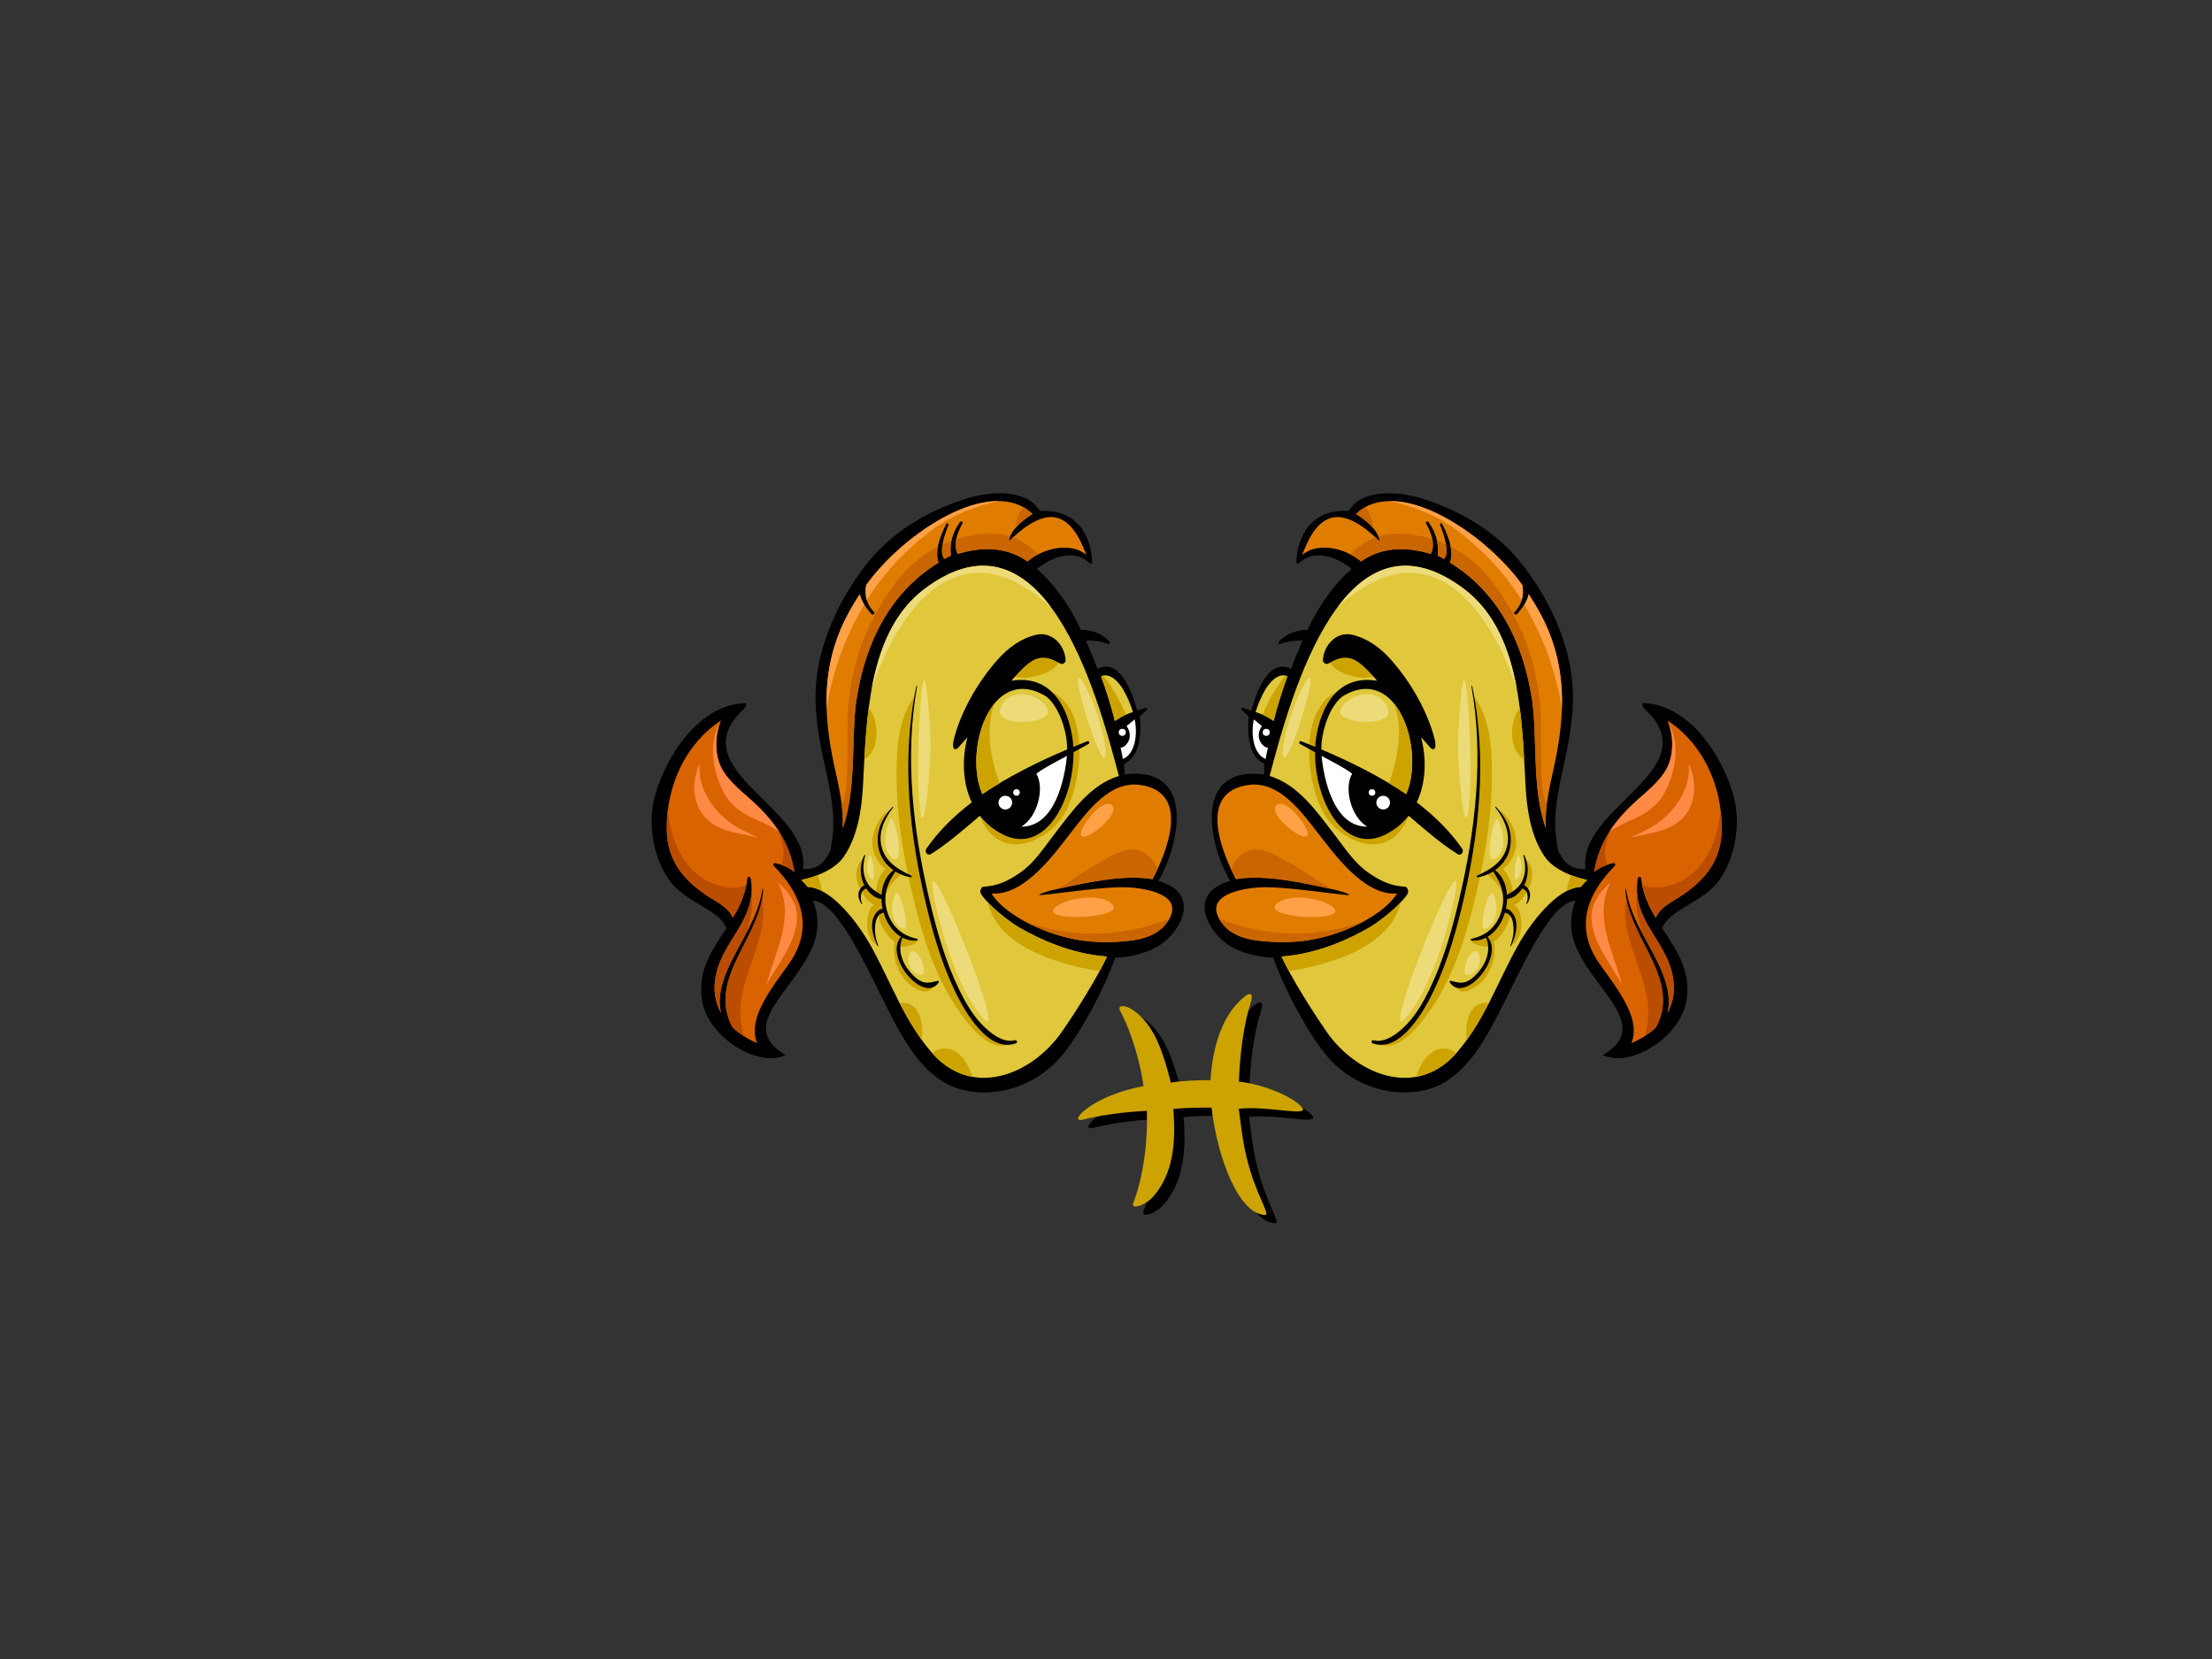 <?xml version="1.0" encoding="utf-8"?>
<!-- Generator: Adobe Illustrator 17.0.0, SVG Export Plug-In . SVG Version: 6.00 Build 0)  -->
<!DOCTYPE svg PUBLIC "-//W3C//DTD SVG 1.1//EN" "http://www.w3.org/Graphics/SVG/1.1/DTD/svg11.dtd">
<svg version="1.1" id="Layer_1" xmlns="http://www.w3.org/2000/svg" xmlns:xlink="http://www.w3.org/1999/xlink" x="0px" y="0px"
	 width="800px" height="600px" viewBox="0 0 800 600" enable-background="new 0 0 800 600" xml:space="preserve">
<rect x="0" y="0" width="800" height="600" fill="#333333" stroke="none"/>
<g>
	<path d="M626.85,287.395c-3.966-13.856-15.687-32.428-32.262-33.094c-1.18-0.048-0.497,1.433,0.42,2.293
		c23.126,21.735-24.77,35.541-21.549,57.659c-5.875,0.549-8.333-3.279-9.976-6.694c-1.982-10.435-0.867-17.317,1.578-28.493
		c1.834-8.364,3.534-16.472,3.815-25.048c0.584-17.676-7.23-35.277-17.708-49.079c-9.073-11.948-21.791-19.686-35.858-24.322
		c-8.31-2.737-22.256-4.443-27.559,4.189c-17.852-1.008-18.945,16.208-18.877,18.427c0.016,0.576,0.418,0.897,0.792,0.538
		c5.686-5.493,13.738-2.343,19.186,1.947c-6.091,5.313-11.034,12.417-14.332,18.764c-0.561,1.079-1.109,2.221-1.658,3.37
		c-1.358-0.152-2.93,0.198-4.21,0.534c-2.342,0.609-4.528,1.907-6.12,3.698c-0.343,0.385,0.077,1.043,0.569,0.848
		c2.569-1.016,5.277-1.388,7.989-1.197c-1.478,3.353-2.891,6.809-4.194,10.118c-7.381-3.472-11.747,5.875-14.378,15.165
		c-0.968-0.302-1.93-0.61-2.871-1.011c-0.473-0.203-0.998,0.456-0.536,0.791c1.067,0.778,1.441,1.438,2.484,2.27
		c-0.603,7.035,0.135,14.618,5.601,17.076c0.07,0.032,0.055,2.677-0.068,3.947c-25.616-3.269-20.237,24.86-12.229,38.535
		c-15.164,4.237-8.724,17.323-1.211,22.728c4.625,3.328,11.391,4.815,16.784,5.001c4.92,13.528,13.901,29.544,20.489,36.749
		c8.815,9.648,22.715,14.213,35.108,10.978c12.714-3.32,20.062-16.26,25.644-27.009c7.882-15.168,18.629-40.8,28.057-41.346
		c-1.78,4.931-2.165,9.732-0.537,14.683c5.588,17.009,29.224,30.261,10.462,41.166c9.88,4.806,28.093-6.354,30.248-19.803
		c1.722-10.745-3.694-18.221-8.784-26.062c2.216-6.569,14.922-9.436,20.521-17.224C627.85,309.911,629.683,297.291,626.85,287.395z"
		/>
	<path fill="#E07D00" d="M470.881,200.767c1.272-2.7,4.072-11.914,10.902-13.553c6.833-1.64,14.784,6.28,16.969,8.382
		c0.472,0.454,0.248-4.422-8.342-9.705c14.463-13.978,45.92,5.975,60.181,25.699c0.733,4.038-0.497,7.454-2.919,9.828
		c-0.514,0.502,0.621,1.165,1.051,0.632c1.696-2.091,3.697-4.509,4.144-7.155c2.955,4.459,5.361,8.882,7.041,12.916
		c6.955,16.684,5.769,33.232,1.924,50.416c-1.439,6.421-3.198,14.14-2.758,21.287c-5.146-13.89-3.017-33.551-5.001-46.516
		c-3.205-20.942-12.345-38.818-29.664-49.526c1.59-4.482-0.955-10.387-2.869-14.032c-0.213-0.41-0.906-0.105-0.739,0.321
		c2.515,6.334,3.061,10.569,1.462,12.399c-0.768-0.418-1.522-0.847-2.322-1.241c0.549-4.305-0.674-8.468-3.289-12.103
		c-0.327-0.452-1.212-0.081-0.916,0.447c2.525,4.511,3.208,8.198,1.706,11.068c-9.238-2.829-18.003-2.38-25.223,2.736
		C486.737,198.256,476.443,195.841,470.881,200.767z"/>
	<path fill="#FFA147" d="M525.99,191.13c9.604,6.97,18.08,15.817,24.345,25.918c0.498-1.636,0.616-3.47,0.256-5.458
		c-10.973-15.177-32.121-30.471-47.881-30.357C511.024,183.044,518.948,186.019,525.99,191.13z"/>
	<path fill="#FFA147" d="M564.883,256.228c0.295-9.523-1.025-18.948-4.973-28.417c-1.68-4.034-4.086-8.457-7.041-12.916
		c-0.221,1.308-0.823,2.56-1.58,3.745C558.116,230.134,562.761,242.985,564.883,256.228z"/>
	<path fill="#E0C73B" d="M457.54,249.521c1.413-2.471,4.602-6.306,7.87-5.017c0.074,0.026,0.147,0.052,0.219,0.078
		c-1.954,5.284-3.623,10.699-4.994,16.151c-1.282-0.854-2.614-1.628-4.024-2.27c-0.818-0.372-1.661-0.662-2.506-0.937
		C454.976,254.589,456.24,251.799,457.54,249.521z"/>
	<path fill="#CCA300" d="M464.767,244.33c-3.269,4.417-6.115,9.112-8.107,14.161c1.391,0.636,2.708,1.4,3.976,2.243
		c1.371-5.453,3.039-10.867,4.994-16.151c-0.073-0.026-0.145-0.052-0.219-0.078C465.195,244.42,464.98,244.37,464.767,244.33z"/>
	<path fill="#FFFFFF" d="M453.454,260.184c0.982,0.799,1.965,1.591,2.946,2.394c-1.616,2.238-1.715,5.168,0.682,7.223
		c0.467,0.402,0.977,0.568,1.475,0.576c-0.298,1.583-0.591,2.551-0.813,4.13C453.372,272.729,452.317,265.825,453.454,260.184z"/>
	<path fill="#E07D00" d="M456.353,340.352c-5.991-0.607-11.933-2.213-15.255-7.763c-5.871-9.799,10.671-11.625,15.862-11.71
		c8.222-0.134,21.861,2.018,30.019,2.797c2.869,0.276-1.092-1.228-5.387-2.143c-9.799-2.088-23.789-5.41-34.577-3.581
		c-4.711-8.89-14.487-31.652,4.712-34.099c10.815-1.378,18.769,9.533,24.579,16.976c6.301,8.077,17.068,23.274,28.978,22.301
		c-3.996,6.279-12.873,10.983-19.536,13.525C475.967,340.384,466.737,341.398,456.353,340.352z"/>
	<path fill="#C96600" d="M496.48,190.85c-0.084-2.709-1.021-5.321-2.713-7.43c-1.195,0.665-2.323,1.472-3.357,2.471
		C493.274,187.652,495.192,189.362,496.48,190.85z"/>
	<path fill="#C96600" d="M519.7,195.572c0.372,1.738,0.475,3.528,0.242,5.347c0.8,0.394,1.554,0.823,2.322,1.241
		c0.889-1.018,1.092-2.805,0.684-5.259C521.887,196.414,520.805,195.969,519.7,195.572z"/>
	<path fill="#C96600" d="M559.375,291.336c-1.436-3.897-1.83-8.14-1.955-12.34c-0.184-6.247,0.11-12.833-0.219-21.07
		c-0.33-8.239-2.547-19.996-6.646-29.028c-3.813-8.4-8.627-16.924-15.254-23.447c-3.218-3.168-6.784-5.767-10.66-7.761
		c0.373,1.998,0.401,4.002-0.231,5.781c17.319,10.708,26.46,28.584,29.664,49.526c1.984,12.964-0.145,32.625,5.001,46.516
		C558.91,296.837,559.055,294.078,559.375,291.336z"/>
	<path fill="#C96600" d="M512,193.552c-4.406-0.717-9.164-0.904-13.491,0.402c0.497,1.17,0.43,1.821,0.244,1.642
		c-0.318-0.306-0.783-0.754-1.327-1.262c-0.945,0.349-1.873,0.746-2.759,1.263c-2.177,1.27-4.464,2.911-6.347,4.864
		c1.446,0.742,2.778,1.619,3.902,2.604c7.22-5.116,15.984-5.565,25.223-2.736c0.807-1.542,0.963-3.328,0.562-5.344
		C516.063,194.378,514.065,193.887,512,193.552z"/>
	<path fill="#C96600" d="M493.574,332.987c-6.026,2.416-12.881,3.79-19.331,4.437c-6.968,0.7-13.976-0.046-20.836-1.385
		c-4.291-0.836-8.374-2.312-12.476-3.755c0.058,0.102,0.105,0.2,0.167,0.305c3.322,5.55,9.264,7.156,15.255,7.763
		c10.384,1.045,19.613,0.032,29.394-3.697c2.569-0.979,5.464-2.283,8.284-3.871C493.878,332.848,493.73,332.927,493.574,332.987z"/>
	<path fill="#C96600" d="M481.592,321.533c0.158,0.032,0.315,0.07,0.472,0.105c-1.613-0.767-3.184-1.603-4.649-2.602
		c-3.953-2.695-7.933-5.32-12.135-7.609c-3.773-2.053-9.299-5.483-13.766-3.772c-3.132,1.202-5.088,3.746-6.295,6.682
		c0.632,1.353,1.249,2.582,1.796,3.616C457.803,316.123,471.793,319.445,481.592,321.533z"/>
	<path fill="#E0C73B" d="M548.994,341.909c-7.231,12.918-12.148,27.313-22.182,38.834c-14.556,16.713-36.107,8.027-46.938-7.475
		c-5.505-7.876-12.845-19.676-16.394-27.319c13.525-0.958,25.172-6.741,31.558-10.385c3.723-2.123,11.241-8.01,13.968-12.18
		c0.787-1.205-0.251-2.64-0.693-2.666c-5.622-0.319-9.258-2.242-13.41-5.1c-5.153-3.54-8.64-9.064-12.412-13.953
		c-6.367-8.251-12.926-17.824-23.309-21.03c8.068-30.708,27.302-99.968,70.312-67.626c20.844,15.674,20.935,48.104,22.266,71.558
		c0.485,8.506,1.944,18.087,6.942,25.313c4.381,6.337,15.157,8.346,15.301,8.338c-0.428,0.569-1.898,1.922-2.271,2.541
		C562.94,321.086,553.231,334.338,548.994,341.909z"/>
	<path fill="#ECDB78" d="M498.587,209.633c10.4-4.704,21.08-2.456,29.542,5.085c9.136,8.143,14.951,19.584,19.224,30.878
		c0.407,1.075,0.796,2.155,1.181,3.24c-2.627-14.118-7.83-27.397-19.04-35.827c-19.925-14.984-34.745-8.154-45.72,6.539
		C488.375,215.33,493.635,211.873,498.587,209.633z"/>
	<path fill="#CCA300" d="M550.169,335.56c0.229-2.361-0.118-7.109-2.535-8.265c2.569-1.019,4.544-4.411,5.559-6.967
		c-0.003-0.067-0.015-0.134-0.003-0.2c0.594-3.508,0.049-6.633-1.965-9.273c0.838,3.732,0.475,6.993-2.172,10.301
		c-1.313,1.638-2.971,2.951-4.735,3.18c0.125,1.789-0.137,3.639-0.842,5.283c2.554-0.473,4.117,3.174,4.246,5.689
		c0.105,2.039-0.438,4.229-1.108,6.244C548.029,341.584,549.851,338.831,550.169,335.56z"/>
	<path fill="#CCA300" d="M533.103,251.971c0.048,0.582,0.058,1.165,0.052,1.748c1.586,10.382,1.933,21.286,1.407,31.905
		c-0.491,9.938-2.143,18.932-3.764,28.542c-0.96,5.085-2.065,10.132-3.453,15.113c-1.213,7.408-3.107,14.715-5.804,21.595
		c-2.238,5.712-5.071,11.468-8.9,16.292c-2.673,4.644-7.133,8.37-12.264,9.65c-0.338,0.145-0.665,0.302-1.012,0.433
		c-0.145,0.081-0.283,0.171-0.43,0.25c7.41,3.767,16.214-8.802,19.793-14.393c6.682-10.437,10.702-22.237,13.755-34.205
		c3.711-14.55,6.63-29.751,7.011-44.807C539.753,273.882,539.678,260.606,533.103,251.971z"/>
	<path fill="#CCA300" d="M541.889,292.903c2.322,1.921,3.759,6.955,3.826,9.023c0.164,5.14-2.444,10.079-5.611,12.144
		c-0.231,0.2-2.2,1.734-2.265,2.059c4.671,3.892,7.818,8.387,5.14,14.831c-2.021,4.864-5.606,8.805-11.095,9.136
		c1.031,1.832,4.805,2.413,6.982,2.335c0,4.957-1.927,9.087-7.433,13.368c-1.398,1.086-4.022,1.031-5.419,0.052
		c1.352,4.371,5.317,2.927,9.016-0.014c3.698-2.942,6.315-9.549,5.252-15.287c6.982-4.327,9.573-20.535,3.266-26.204
		c3.279-2.454,5.226-6.967,4.735-10.85C547.785,299.564,545.63,294.781,541.889,292.903z"/>
	<path fill="#CCA300" d="M551.288,310.498c0.729,3.302,0.774,6.897-1.141,9.604c1.188,0.09,1.898,0.682,2.274,1.539
		C554.823,318.621,554.965,312.757,551.288,310.498z"/>
	<path fill="#CCA300" d="M568.13,316.498c-0.723,1.867-1.26,3.816-1.581,5.791c1.731-0.906,3.475-1.467,5.184-1.53
		c0.373-0.619,1.843-1.972,2.271-2.541C573.932,318.22,571.304,317.735,568.13,316.498z"/>
	<path fill="#CCA300" d="M530.57,369.876c-0.327,2.007-0.356,4.115-0.032,6.151c3.017-4.179,5.55-8.628,7.895-13.173
		C534.366,362.026,531.35,365.087,530.57,369.876z"/>
	<path fill="#CCA300" d="M514.802,383.772c-1.182,1.766-2.053,3.68-2.589,5.66c5.134-0.921,10.121-3.607,14.484-8.564
		C522.868,377.912,518.001,378.992,514.802,383.772z"/>
	<path fill="#CCA300" d="M497.846,240.55c-3.228-4.195-13.317-9.346-17.208-4.3c-1.385,5.863,7.294,8.479,11.956,8.849
		C495.6,245.341,500.839,244.436,497.846,240.55z"/>
	<path fill="#CCA300" d="M492.349,247.824c0.047,0.402-0.18,0.836-0.703,0.823c-0.534-0.013-1.072-0.016-1.608,0.001
		c-0.598,0.328-1.21,0.743-1.832,1.268c-0.694,0.582-1.665-0.332-1.127-0.954c-0.608,0.116-1.21,0.258-1.798,0.462
		c-12.672,4.371-12.977,21.799-10.728,32.675c1.241,6.006,3.303,12.139,7.718,16.593c5.67,5.72,15.45,9.759,22.395,3.568
		c9.463-8.439,5.965-24.041,2.813-34.728C505.685,261.453,500.35,246.447,492.349,247.824z"/>
	<path fill="#CCA300" d="M551.226,274.504c-0.327-5.924-0.751-12.139-1.548-18.331C545.512,260.911,545.843,271.947,551.226,274.504
		z"/>
	<path fill="#CCA300" d="M506.55,326.375c-3.447,3.621-8.62,7.539-11.512,9.189c-6.386,3.645-18.033,9.427-31.558,10.385
		c0.74,1.594,1.654,3.377,2.673,5.262C482.966,348.51,502.892,341.894,506.55,326.375z"/>
	<path fill="#D96300" d="M605.169,325.785c-2.956,1.757-5.229,3.572-6.388,6.134c-2.561-4.301-4.69-8.869-5.243-14.268
		c-0.068-0.671-1.053-0.694-1.169-0.032c-1.093,6.253,0.379,11.21,3.449,16.69c3.526,6.288,7.546,11.068,9.107,18.421
		c1.121,5.277,0.254,9.842-1.891,13.658c1.562-5.707-0.658-12.424-3.238-17.797c-4.224-8.8-10.247-17.117-11.704-26.974
		c-0.023-0.163-0.269-0.165-0.261,0.006c0.651,17.355,20.628,32.393,11.03,49.983c-2.516,2.352-5.567,4.26-8.853,5.683
		c1.232-2.878,1.12-6.621-0.234-10.33c-2.46-6.749-7.329-12.709-11.384-18.543c-8.907-12.807-4.686-24.827,5.634-35.3
		c0.349-0.354-0.019-1.06-0.515-0.961c-2.662,0.537-4.982,1.67-6.97,3.2c1.771-10.861,7.311-18.565,15.678-26.065
		c4.259-3.816,9.693-8.04,11.599-13.699c1.427-4.237,1.391-10.445-0.761-15.007c12.69,8.235,19.606,23.205,19.651,38.769
		C622.745,312.359,615.376,319.713,605.169,325.785z"/>
	<path fill="#FF8A45" d="M590.423,296.401c5.026-2.217,9.019-4.885,11.686-9.841c3.969-7.372,5.731-18.126,1.141-25.484
		c1.937,4.511,1.943,10.424,0.565,14.516c-1.907,5.659-7.34,9.883-11.599,13.699c-4.144,3.714-7.591,7.481-10.234,11.654
		C584.483,299.054,587.406,297.733,590.423,296.401z"/>
	<path fill="#FF8A45" d="M582.504,319.097c-3.818,3.334-7.051,7.597-6.922,12.88c0.113,4.647,2.017,8.933,4.281,12.918
		c2.13,3.752,4.645,7.42,6.826,11.239C583.122,343.486,576.254,331.228,582.504,319.097z"/>
	<path fill="#FF8A45" d="M596.526,299.591c-2.416,1.32-4.891,2.283-7.195,3.521c3.992-1.22,8.332-1.632,12.325-2.997
		c4.618-1.58,8.365-4.586,10.053-9.306c1.872-5.238,1.005-10.102-0.95-14.778c0.569,5.439-1.281,10.824-4.93,15.591
		C603.383,294.821,600.066,297.659,596.526,299.591z"/>
	<path fill="#BA4D00" d="M596.033,367.788c-0.147,2.262-0.504,4.603-1.096,6.859c1.406-0.912,2.729-1.922,3.925-3.041
		c8.935-16.376-7.753-30.54-10.626-46.42C585.373,339.525,596.979,353.165,596.033,367.788z"/>
	<path fill="#BA4D00" d="M595.818,334.309c-2.182-3.897-3.53-7.545-3.741-11.573c-0.893,5.222,0.369,10.397,2.245,15.468
		c1.844,3.47,3.797,6.891,5.474,10.388c2.58,5.373,4.8,12.09,3.238,17.797c2.145-3.816,3.012-8.382,1.891-13.658
		C603.364,345.377,599.343,340.596,595.818,334.309z"/>
	<path fill="#BA4D00" d="M582.945,299.49c-3.218,4.639-5.409,9.754-6.406,15.867c1.41-1.086,2.997-1.96,4.747-2.573
		C579.53,308.619,580.825,303.795,582.945,299.49z"/>
	<path fill="#BA4D00" d="M622.283,292.957c-0.25,2.832-0.723,5.622-1.493,8.341c-1.952,6.883-6.12,14.082-12.806,17.335
		c-4.162,2.024-9.844,3.407-14.074,1.44c0.855,4.365,2.702,8.204,4.87,11.846c1.159-2.561,3.431-4.376,6.388-6.134
		c10.207-6.073,17.576-13.426,17.537-26.431C622.7,297.206,622.549,295.068,622.283,292.957z"/>
	<path d="M528.787,306.911c-4.374-6.328-10.038-11.852-16.4-16.724c3.333-7.076,3.62-15.669,1.561-23.545
		c0.424,0.476,2.923,3.306,3.36,3.764c1.157,1.208,2.596,0.683,1.392-3.72c-2.784-10.202-8.827-20.439-15.775-28.233
		c-3.736-4.192-8.36-7.61-13.879-8.877c-5.781-1.329-10.346,3.894-10.596,9.152c-0.048,0.966,1.085,1.758,1.96,1.242
		c5.027-2.975,8.281-2.922,12.523,0.845c1.838,1.634,3.511,3.472,5.094,5.378c-18.292-2.972-22.04,17.203-22.376,23.923
		c-1.718-0.707-3.428-1.4-5.108-2.056c-0.576-0.227-0.926,0.713-0.396,0.996c1.838,0.982,3.64,1.995,5.451,3
		c-0.087,17.75,10.545,37.417,25.69,29.66c3.367-1.722,6.055-4.019,8.152-6.697c5.718,4.844,11.317,9.825,17.669,13.844
		C528.43,309.699,529.584,308.061,528.787,306.911z"/>
	<path fill="#FFFFFF" d="M477.968,273.36c3.425,1.94,8.327,4.288,11.06,6.473c-3.141,5.329-0.308,15.813,5.463,19.127
		C482.196,299.096,478.707,281.314,477.968,273.36z"/>
	<path fill="#E0C73B" d="M508.566,287.211c-9.309-6.35-20.664-11.945-30.682-16.169c-0.044-7.806,3.874-17.102,8.318-19.6
		C505.696,240.486,515.409,271.565,508.566,287.211z"/>
	<path fill="#CCA300" d="M504.051,254.308c3.457,8.32,1.844,19.356-1.719,28.946c2.145,1.284,4.243,2.599,6.234,3.957
		C512.758,277.626,510.728,262.264,504.051,254.308z"/>
	<path d="M474.445,403.265c-3.434-3.729-13.455-8.082-22.668-9.119c0.395-9.871,1.655-20.222,4.154-28.138
		c1.941-6.154-2.098-3.18-5.467,0.703c-5.591,6.444-8.39,16.829-8.943,26.904c-3.179-0.064-12.293,0.317-14.332,0.924
		c-3.032-12.023-6-19.234-11.078-24.136c-4.589-4.432-8.608-4.33-7.278-1.841c4.639,8.663,7.668,20.683,8.424,27.247
		c-18.743,3.351-27.711,13.6-21.877,12.096c5.739-1.481,14.644-2.814,23.12-3.168c0.382,10.138-1.073,23.294-4.952,33.43
		c-0.941,2.457,4.559,0.752,7.443-2.628c6.918-8.117,8.105-19.013,7.056-31.475c3.462-0.447,10.115-0.563,13.834-0.485
		c2.188,18.427,9.841,38.338,19.27,38.823c2.049,0.11-2.005-5.483-5.191-15.816c-2.498-8.108-3.084-13.867-4.212-22.615
		C462.523,402.762,478.105,407.238,474.445,403.265z"/>
	<path fill="#CCA300" d="M470.728,400.291c-3.434-3.729-13.455-8.082-22.668-9.119c0.395-9.871,1.655-20.221,4.154-28.138
		c1.941-6.154-2.098-3.18-5.467,0.703c-5.591,6.444-8.39,16.829-8.943,26.904c-3.179-0.064-12.293,0.317-14.332,0.924
		c-3.032-12.023-6-19.234-11.078-24.136c-4.589-4.432-8.608-4.33-7.278-1.841c4.639,8.663,7.668,20.683,8.424,27.247
		c-18.743,3.351-27.711,13.6-21.877,12.096c5.739-1.481,14.644-2.814,23.12-3.168c0.382,10.138-1.073,23.294-4.952,33.43
		c-0.941,2.457,4.56,0.752,7.443-2.628c6.918-8.117,8.105-19.013,7.056-31.475c3.462-0.447,10.115-0.563,13.834-0.485
		c2.188,18.427,9.841,38.338,19.27,38.823c2.049,0.11-2.005-5.483-5.191-15.816c-2.498-8.108-3.084-13.867-4.212-22.615
		C458.806,399.788,474.388,404.264,470.728,400.291z"/>
	<circle fill="#FFFFFF" cx="457.952" cy="264.865" r="1.284"/>
	<circle fill="#FFFFFF" cx="500.248" cy="290.281" r="2.477"/>
	<circle fill="#FFFFFF" cx="496.212" cy="286.611" r="1.193"/>
	<path d="M496.801,376.216c4.382,1.231,9.363-2.974,12.158-5.953c3.431-3.662,5.961-8.152,8.13-12.639
		c4.908-10.144,8.002-21.18,10.586-32.111c5.949-25.185,9.042-51.659,4.488-77.331c-0.031-0.171,0.228-0.232,0.264-0.061
		c5.594,26.657,2.487,54.229-3.87,80.442c-2.773,11.437-6.282,22.899-11.836,33.319c-3.486,6.54-11.345,18.746-20.304,15.441
		C495.706,377.061,496.076,376.012,496.801,376.216z"/>
	<path d="M524.719,354.745c1.591,0.351,2.987,0.871,4.648,0.569c2.059-0.375,3.8-2.039,5.139-3.534
		c3.022-3.377,4.869-8.387,2.943-12.662c-1.554,0.793-3.302,1.197-5.219,1.048c-0.348-0.026-0.456-0.558-0.078-0.636
		c5.81-1.194,9.607-4.925,11.037-10.655c1.295-5.187-0.293-9.552-3.186-13.681c-1.683,1.054-3.572,1.783-5.512,2.103
		c-0.33,0.052-0.591-0.421-0.243-0.587c5.335-2.521,10.115-5.483,11.02-11.805c0.651-4.546-1.632-9.412-4.452-12.843
		c-0.136-0.164,0.103-0.373,0.25-0.218c3.931,4.186,6.179,9.01,5.044,14.846c-0.646,3.327-2.692,6.109-5.378,8.017
		c2.734,2.097,4.061,5.41,4.286,8.956c2.675-1.589,4.639-2.617,5.893-5.933c0.993-2.631,0.797-5.68,0.016-8.332
		c-0.058-0.197,0.245-0.276,0.333-0.105c1.548,3.055,1.632,6.325,0.552,9.552c-0.148,0.444-0.356,0.898-0.587,1.351
		c0.858,0.229,1.52,1.225,1.866,2.021c0.69,1.583,0.054,3.279-0.772,4.65c-0.089,0.151-0.354,0.032-0.279-0.131
		c0.54-1.159,0.607-2.477,0.263-3.703c-0.285-1.019-1.029-1.266-1.713-1.757c-1.31,1.969-3.305,3.671-5.529,3.857
		c-0.028,1.202-0.161,2.413-0.424,3.601c1.8-0.052,3.193,2.46,3.572,3.964c0.768,3.049-0.415,6.662-1.696,9.404
		c-0.073,0.157-0.335,0.032-0.271-0.125c0.922-2.315,1.382-5.059,1.051-7.539c-0.164-1.226-0.409-2.312-1.165-3.322
		c-0.469-0.627-1.186-0.793-1.835-1.092c-1.093,3.697-3.276,7.019-6.299,8.797c6.353,7.327-8.423,24.494-13.69,16.429
		C524.116,354.963,524.45,354.684,524.719,354.745z"/>
	<path fill="#FFA147" d="M461.413,327.205c4.154-4.615,17.2-2.323,20.817,0.99C488.177,333.65,456.952,332.163,461.413,327.205z"/>
	<path fill="#FFA147" d="M461.908,291.024c2.871-2.01,8.863,5.165,10.408,8.426C476.777,308.866,456.952,294.493,461.908,291.024z"
		/>
	<path fill="#ECDB78" d="M484.75,256.998c1.448-5.463,14.052-9.671,17.304-0.668C504.541,263.21,483.449,261.91,484.75,256.998z"/>
	<path fill="#ECDB78" d="M463.946,272.311c-0.135-5.216,4.214-19.487,8.524-26.004C478.682,236.917,464.235,283.434,463.946,272.311
		z"/>
	<path fill="#ECDB78" d="M526.589,321.011c-1.244,9.328-8.178,36.43-18.587,47.581C499.168,378.057,528.819,304.283,526.589,321.011
		z"/>
	<path fill="#ECDB78" d="M530.678,251.869c0.861,9.691,1.859,29.738,0.372,41.262c-1.487,11.524-4.089-17.471-3.717-26.021
		C527.704,258.56,529.191,235.14,530.678,251.869z"/>
	<path fill="#ECDB78" d="M539.971,323.241c2.236,4.472,1.6,10.771-2.602,12.639C534.023,337.367,538.484,320.267,539.971,323.241z"
		/>
	<path fill="#ECDB78" d="M541.83,296.477c2.008,4.016,3.346,11.524-1.115,14.126S540.343,293.503,541.83,296.477z"/>
	<path fill="#ECDB78" d="M549.636,309.859c1.115,2.974,0.743,7.063-1.115,8.178C546.662,319.152,548.521,306.885,549.636,309.859z"
		/>
	<path fill="#ECDB78" d="M534.767,344.802c1.453,2.283,0,7.063-3.717,7.806C527.332,353.351,532.165,340.712,534.767,344.802z"/>
	<path d="M236.989,287.395c3.966-13.856,15.687-32.428,32.262-33.094c1.18-0.048,0.497,1.433-0.42,2.293
		c-23.126,21.735,24.769,35.541,21.549,57.659c5.875,0.549,8.333-3.279,9.976-6.694c1.982-10.435,0.867-17.317-1.578-28.493
		c-1.834-8.364-3.534-16.472-3.815-25.048c-0.584-17.676,7.23-35.277,17.708-49.079c9.072-11.948,21.791-19.686,35.857-24.322
		c8.31-2.737,22.256-4.443,27.559,4.189c17.852-1.008,18.945,16.208,18.877,18.427c-0.016,0.576-0.418,0.897-0.791,0.538
		c-5.686-5.493-13.738-2.343-19.186,1.947c6.091,5.313,11.034,12.417,14.332,18.764c0.561,1.079,1.109,2.221,1.658,3.37
		c1.358-0.152,2.93,0.198,4.209,0.534c2.342,0.609,4.528,1.907,6.12,3.698c0.343,0.385-0.077,1.043-0.569,0.848
		c-2.569-1.016-5.277-1.388-7.989-1.197c1.478,3.353,2.891,6.809,4.194,10.118c7.381-3.472,11.747,5.875,14.378,15.165
		c0.969-0.302,1.93-0.61,2.871-1.011c0.473-0.203,0.998,0.456,0.536,0.791c-1.067,0.778-1.44,1.438-2.484,2.27
		c0.603,7.035-0.135,14.618-5.601,17.076c-0.07,0.032-0.055,2.677,0.068,3.947c25.616-3.269,20.238,24.86,12.229,38.535
		c15.164,4.237,8.724,17.323,1.211,22.728c-4.625,3.328-11.392,4.815-16.785,5.001c-4.92,13.528-13.901,29.544-20.489,36.749
		c-8.816,9.648-22.715,14.213-35.108,10.978c-12.714-3.32-20.062-16.26-25.644-27.009c-7.882-15.168-18.629-40.8-28.057-41.346
		c1.78,4.931,2.165,9.732,0.537,14.683c-5.588,17.009-29.224,30.261-10.462,41.166c-9.88,4.806-28.093-6.354-30.248-19.803
		c-1.722-10.745,3.694-18.221,8.784-26.062c-2.216-6.569-14.922-9.436-20.521-17.224
		C235.989,309.911,234.156,297.291,236.989,287.395z"/>
	<path fill="#E07D00" d="M392.958,200.767c-1.272-2.7-4.072-11.914-10.902-13.553c-6.833-1.64-14.784,6.28-16.969,8.382
		c-0.472,0.454-0.248-4.422,8.342-9.705c-14.463-13.978-45.92,5.975-60.181,25.699c-0.733,4.038,0.496,7.454,2.919,9.828
		c0.514,0.502-0.622,1.165-1.051,0.632c-1.696-2.091-3.697-4.509-4.144-7.155c-2.955,4.459-5.361,8.882-7.041,12.916
		c-6.956,16.684-5.769,33.232-1.924,50.416c1.439,6.421,3.197,14.14,2.757,21.287c5.146-13.89,3.017-33.551,5.001-46.516
		c3.205-20.942,12.345-38.818,29.664-49.526c-1.59-4.482,0.955-10.387,2.869-14.032c0.213-0.41,0.906-0.105,0.739,0.321
		c-2.515,6.334-3.061,10.569-1.462,12.399c0.768-0.418,1.522-0.847,2.322-1.241c-0.549-4.305,0.674-8.468,3.289-12.103
		c0.327-0.452,1.212-0.081,0.916,0.447c-2.525,4.511-3.208,8.198-1.706,11.068c9.238-2.829,18.003-2.38,25.222,2.736
		C377.102,198.256,387.396,195.841,392.958,200.767z"/>
	<path fill="#FFA147" d="M337.849,191.13c-9.604,6.97-18.08,15.817-24.345,25.918c-0.498-1.636-0.616-3.47-0.255-5.458
		c10.973-15.177,32.121-30.471,47.88-30.357C352.815,183.044,344.891,186.019,337.849,191.13z"/>
	<path fill="#FFA147" d="M298.956,256.228c-0.295-9.523,1.025-18.948,4.973-28.417c1.68-4.034,4.086-8.457,7.041-12.916
		c0.221,1.308,0.823,2.56,1.58,3.745C305.723,230.134,301.078,242.985,298.956,256.228z"/>
	<path fill="#E0C73B" d="M406.299,249.521c-1.413-2.471-4.602-6.306-7.87-5.017c-0.074,0.026-0.147,0.052-0.219,0.078
		c1.955,5.284,3.623,10.699,4.994,16.151c1.282-0.854,2.614-1.628,4.024-2.27c0.818-0.372,1.661-0.662,2.506-0.937
		C408.864,254.589,407.599,251.799,406.299,249.521z"/>
	<path fill="#CCA300" d="M399.072,244.33c3.269,4.417,6.115,9.112,8.107,14.161c-1.391,0.636-2.708,1.4-3.976,2.243
		c-1.371-5.453-3.039-10.867-4.994-16.151c0.073-0.026,0.145-0.052,0.219-0.078C398.644,244.42,398.859,244.37,399.072,244.33z"/>
	<path fill="#FFFFFF" d="M410.385,260.184c-0.982,0.799-1.965,1.591-2.946,2.394c1.616,2.238,1.715,5.168-0.682,7.223
		c-0.468,0.402-0.977,0.568-1.475,0.576c0.298,1.583,0.591,2.551,0.813,4.13C410.467,272.729,411.522,265.825,410.385,260.184z"/>
	<path fill="#E07D00" d="M407.486,340.352c5.991-0.607,11.933-2.213,15.256-7.763c5.871-9.799-10.671-11.625-15.862-11.71
		c-8.222-0.134-21.861,2.018-30.019,2.797c-2.869,0.276,1.092-1.228,5.387-2.143c9.798-2.088,23.789-5.41,34.577-3.581
		c4.71-8.89,14.487-31.652-4.712-34.099c-10.815-1.378-18.769,9.533-24.579,16.976c-6.301,8.077-17.068,23.274-28.977,22.301
		c3.996,6.279,12.873,10.983,19.536,13.525C387.872,340.384,397.102,341.398,407.486,340.352z"/>
	<path fill="#C96600" d="M367.359,190.85c0.084-2.709,1.021-5.321,2.712-7.43c1.195,0.665,2.323,1.472,3.357,2.471
		C370.565,187.652,368.647,189.362,367.359,190.85z"/>
	<path fill="#C96600" d="M344.139,195.572c-0.372,1.738-0.475,3.528-0.242,5.347c-0.8,0.394-1.554,0.823-2.322,1.241
		c-0.889-1.018-1.092-2.805-0.684-5.259C341.952,196.414,343.034,195.969,344.139,195.572z"/>
	<path fill="#C96600" d="M304.464,291.336c1.436-3.897,1.83-8.14,1.955-12.34c0.184-6.247-0.11-12.833,0.219-21.07
		c0.33-8.239,2.547-19.996,6.646-29.028c3.813-8.4,8.627-16.924,15.254-23.447c3.218-3.168,6.784-5.767,10.66-7.761
		c-0.373,1.998-0.401,4.002,0.231,5.781c-17.319,10.708-26.46,28.584-29.664,49.526c-1.984,12.964,0.145,32.625-5.001,46.516
		C304.929,296.837,304.783,294.078,304.464,291.336z"/>
	<path fill="#C96600" d="M351.839,193.552c4.406-0.717,9.164-0.904,13.491,0.402c-0.497,1.17-0.43,1.821-0.244,1.642
		c0.318-0.306,0.783-0.754,1.327-1.262c0.945,0.349,1.873,0.746,2.759,1.263c2.177,1.27,4.464,2.911,6.347,4.864
		c-1.446,0.742-2.778,1.619-3.902,2.604c-7.22-5.116-15.984-5.565-25.222-2.736c-0.807-1.542-0.963-3.328-0.562-5.344
		C347.776,194.378,349.774,193.887,351.839,193.552z"/>
	<path fill="#C96600" d="M370.265,332.987c6.026,2.416,12.881,3.79,19.331,4.437c6.969,0.7,13.976-0.046,20.836-1.385
		c4.291-0.836,8.374-2.312,12.476-3.755c-0.058,0.102-0.105,0.2-0.167,0.305c-3.322,5.55-9.264,7.156-15.256,7.763
		c-10.384,1.045-19.613,0.032-29.394-3.697c-2.569-0.979-5.464-2.283-8.284-3.871C369.961,332.848,370.109,332.927,370.265,332.987z
		"/>
	<path fill="#C96600" d="M382.247,321.533c-0.158,0.032-0.315,0.07-0.472,0.105c1.613-0.767,3.184-1.603,4.649-2.602
		c3.953-2.695,7.933-5.32,12.135-7.609c3.772-2.053,9.299-5.483,13.766-3.772c3.132,1.202,5.088,3.746,6.295,6.682
		c-0.632,1.353-1.249,2.582-1.796,3.616C406.036,316.123,392.046,319.445,382.247,321.533z"/>
	<path fill="#E0C73B" d="M314.845,341.909c7.231,12.918,12.148,27.313,22.182,38.834c14.555,16.713,36.107,8.027,46.938-7.475
		c5.505-7.876,12.845-19.676,16.394-27.319c-13.525-0.958-25.172-6.741-31.558-10.385c-3.723-2.123-11.241-8.01-13.968-12.18
		c-0.787-1.205,0.251-2.64,0.693-2.666c5.622-0.319,9.258-2.242,13.41-5.1c5.153-3.54,8.64-9.064,12.412-13.953
		c6.367-8.251,12.926-17.824,23.309-21.03c-8.068-30.708-27.302-99.968-70.312-67.626c-20.844,15.674-20.934,48.104-22.266,71.558
		c-0.485,8.506-1.944,18.087-6.942,25.313c-4.381,6.337-15.157,8.346-15.301,8.338c0.428,0.569,1.898,1.922,2.271,2.541
		C300.899,321.086,310.608,334.338,314.845,341.909z"/>
	<path fill="#ECDB78" d="M365.252,209.633c-10.4-4.704-21.08-2.456-29.542,5.085c-9.136,8.143-14.951,19.584-19.224,30.878
		c-0.406,1.075-0.796,2.155-1.18,3.24c2.627-14.118,7.83-27.397,19.039-35.827c19.925-14.984,34.745-8.154,45.72,6.539
		C375.464,215.33,370.204,211.873,365.252,209.633z"/>
	<path fill="#CCA300" d="M313.67,335.56c-0.229-2.361,0.118-7.109,2.535-8.265c-2.569-1.019-4.543-4.411-5.559-6.967
		c0.003-0.067,0.015-0.134,0.003-0.2c-0.594-3.508-0.049-6.633,1.965-9.273c-0.838,3.732-0.475,6.993,2.172,10.301
		c1.313,1.638,2.971,2.951,4.735,3.18c-0.125,1.789,0.137,3.639,0.842,5.283c-2.554-0.473-4.117,3.174-4.246,5.689
		c-0.104,2.039,0.439,4.229,1.108,6.244C315.81,341.584,313.988,338.831,313.67,335.56z"/>
	<path fill="#CCA300" d="M330.736,251.971c-0.048,0.582-0.058,1.165-0.052,1.748c-1.586,10.382-1.933,21.286-1.407,31.905
		c0.491,9.938,2.143,18.932,3.764,28.542c0.96,5.085,2.065,10.132,3.453,15.113c1.212,7.408,3.107,14.715,5.804,21.595
		c2.238,5.712,5.071,11.468,8.9,16.292c2.673,4.644,7.133,8.37,12.264,9.65c0.338,0.145,0.665,0.302,1.012,0.433
		c0.145,0.081,0.283,0.171,0.43,0.25c-7.41,3.767-16.214-8.802-19.793-14.393c-6.682-10.437-10.702-22.237-13.755-34.205
		c-3.711-14.55-6.63-29.751-7.011-44.807C324.086,273.882,324.161,260.606,330.736,251.971z"/>
	<path fill="#CCA300" d="M321.95,292.903c-2.322,1.921-3.759,6.955-3.826,9.023c-0.164,5.14,2.444,10.079,5.611,12.144
		c0.231,0.2,2.2,1.734,2.265,2.059c-4.671,3.892-7.818,8.387-5.14,14.831c2.021,4.864,5.606,8.805,11.095,9.136
		c-1.031,1.832-4.805,2.413-6.982,2.335c0,4.957,1.927,9.087,7.433,13.368c1.398,1.086,4.022,1.031,5.419,0.052
		c-1.352,4.371-5.318,2.927-9.016-0.014c-3.698-2.942-6.315-9.549-5.252-15.287c-6.982-4.327-9.574-20.535-3.266-26.204
		c-3.279-2.454-5.226-6.967-4.735-10.85C316.054,299.564,318.209,294.781,321.95,292.903z"/>
	<path fill="#CCA300" d="M312.551,310.498c-0.729,3.302-0.774,6.897,1.141,9.604c-1.188,0.09-1.898,0.682-2.274,1.539
		C309.016,318.621,308.874,312.757,312.551,310.498z"/>
	<path fill="#CCA300" d="M295.709,316.498c0.723,1.867,1.26,3.816,1.581,5.791c-1.731-0.906-3.475-1.467-5.184-1.53
		c-0.373-0.619-1.843-1.972-2.271-2.541C289.907,318.22,292.535,317.735,295.709,316.498z"/>
	<path fill="#CCA300" d="M333.269,369.876c0.327,2.007,0.356,4.115,0.032,6.151c-3.017-4.179-5.55-8.628-7.895-13.173
		C329.473,362.026,332.489,365.087,333.269,369.876z"/>
	<path fill="#CCA300" d="M349.037,383.772c1.182,1.766,2.053,3.68,2.589,5.66c-5.134-0.921-10.121-3.607-14.484-8.564
		C340.971,377.912,345.838,378.992,349.037,383.772z"/>
	<path fill="#CCA300" d="M365.993,240.55c3.228-4.195,13.317-9.346,17.209-4.3c1.385,5.863-7.294,8.479-11.956,8.849
		C368.239,245.341,363,244.436,365.993,240.55z"/>
	<path fill="#CCA300" d="M371.49,247.824c-0.047,0.402,0.18,0.836,0.703,0.823c0.534-0.013,1.072-0.016,1.608,0.001
		c0.598,0.328,1.21,0.743,1.832,1.268c0.694,0.582,1.665-0.332,1.127-0.954c0.608,0.116,1.21,0.258,1.798,0.462
		c12.672,4.371,12.977,21.799,10.728,32.675c-1.242,6.006-3.303,12.139-7.718,16.593c-5.67,5.72-15.45,9.759-22.395,3.568
		c-9.463-8.439-5.965-24.041-2.813-34.728C358.154,261.453,363.489,246.447,371.49,247.824z"/>
	<path fill="#CCA300" d="M312.613,274.504c0.327-5.924,0.751-12.139,1.548-18.331C318.327,260.911,317.996,271.947,312.613,274.504z
		"/>
	<path fill="#CCA300" d="M357.289,326.375c3.447,3.621,8.62,7.539,11.512,9.189c6.386,3.645,18.033,9.427,31.558,10.385
		c-0.74,1.594-1.654,3.377-2.673,5.262C380.873,348.51,360.947,341.894,357.289,326.375z"/>
	<path fill="#D96300" d="M258.67,325.785c2.956,1.757,5.229,3.572,6.388,6.134c2.561-4.301,4.69-8.869,5.243-14.268
		c0.068-0.671,1.053-0.694,1.169-0.032c1.093,6.253-0.379,11.21-3.449,16.69c-3.525,6.288-7.546,11.068-9.107,18.421
		c-1.121,5.277-0.254,9.842,1.891,13.658c-1.562-5.707,0.658-12.424,3.238-17.797c4.224-8.8,10.247-17.117,11.704-26.974
		c0.023-0.163,0.269-0.165,0.261,0.006c-0.651,17.355-20.628,32.393-11.03,49.983c2.516,2.352,5.567,4.26,8.853,5.683
		c-1.231-2.878-1.12-6.621,0.234-10.33c2.46-6.749,7.329-12.709,11.384-18.543c8.907-12.807,4.686-24.827-5.634-35.3
		c-0.349-0.354,0.019-1.06,0.516-0.961c2.662,0.537,4.982,1.67,6.97,3.2c-1.772-10.861-7.311-18.565-15.678-26.065
		c-4.259-3.816-9.692-8.04-11.599-13.699c-1.427-4.237-1.391-10.445,0.761-15.007c-12.69,8.235-19.606,23.205-19.651,38.769
		C241.094,312.359,248.463,319.713,258.67,325.785z"/>
	<path fill="#FF8A45" d="M273.416,296.401c-5.026-2.217-9.019-4.885-11.686-9.841c-3.968-7.372-5.731-18.126-1.141-25.484
		c-1.937,4.511-1.943,10.424-0.565,14.516c1.907,5.659,7.34,9.883,11.599,13.699c4.144,3.714,7.591,7.481,10.234,11.654
		C279.356,299.054,276.433,297.733,273.416,296.401z"/>
	<path fill="#FF8A45" d="M281.335,319.097c3.817,3.334,7.051,7.597,6.922,12.88c-0.113,4.647-2.017,8.933-4.281,12.918
		c-2.13,3.752-4.645,7.42-6.826,11.239C280.717,343.486,287.585,331.228,281.335,319.097z"/>
	<path fill="#FF8A45" d="M267.313,299.591c2.416,1.32,4.891,2.283,7.195,3.521c-3.992-1.22-8.332-1.632-12.325-2.997
		c-4.618-1.58-8.365-4.586-10.053-9.306c-1.872-5.238-1.005-10.102,0.95-14.778c-0.569,5.439,1.281,10.824,4.93,15.591
		C260.456,294.821,263.773,297.659,267.313,299.591z"/>
	<path fill="#BA4D00" d="M267.806,367.788c0.147,2.262,0.504,4.603,1.096,6.859c-1.406-0.912-2.728-1.922-3.925-3.041
		c-8.935-16.376,7.753-30.54,10.626-46.42C278.466,339.525,266.86,353.165,267.806,367.788z"/>
	<path fill="#BA4D00" d="M268.021,334.309c2.182-3.897,3.53-7.545,3.741-11.573c0.893,5.222-0.369,10.397-2.245,15.468
		c-1.844,3.47-3.797,6.891-5.474,10.388c-2.58,5.373-4.801,12.09-3.238,17.797c-2.145-3.816-3.012-8.382-1.891-13.658
		C260.475,345.377,264.496,340.596,268.021,334.309z"/>
	<path fill="#BA4D00" d="M280.894,299.49c3.218,4.639,5.409,9.754,6.407,15.867c-1.41-1.086-2.997-1.96-4.747-2.573
		C284.309,308.619,283.014,303.795,280.894,299.49z"/>
	<path fill="#BA4D00" d="M241.556,292.957c0.25,2.832,0.723,5.622,1.493,8.341c1.952,6.883,6.12,14.082,12.806,17.335
		c4.162,2.024,9.844,3.407,14.074,1.44c-0.855,4.365-2.702,8.204-4.87,11.846c-1.159-2.561-3.431-4.376-6.388-6.134
		c-10.207-6.073-17.576-13.426-17.537-26.431C241.139,297.206,241.29,295.068,241.556,292.957z"/>
	<path d="M335.052,306.911c4.374-6.328,10.038-11.852,16.4-16.724c-3.333-7.076-3.62-15.669-1.561-23.545
		c-0.424,0.476-2.923,3.306-3.36,3.764c-1.157,1.208-2.596,0.683-1.393-3.72c2.784-10.202,8.827-20.439,15.775-28.233
		c3.736-4.192,8.36-7.61,13.879-8.877c5.781-1.329,10.346,3.894,10.596,9.152c0.048,0.966-1.085,1.758-1.96,1.242
		c-5.027-2.975-8.281-2.922-12.523,0.845c-1.838,1.634-3.511,3.472-5.094,5.378c18.292-2.972,22.039,17.203,22.376,23.923
		c1.718-0.707,3.428-1.4,5.108-2.056c0.576-0.227,0.926,0.713,0.396,0.996c-1.838,0.982-3.64,1.995-5.451,3
		c0.087,17.75-10.545,37.417-25.69,29.66c-3.367-1.722-6.055-4.019-8.152-6.697c-5.718,4.844-11.317,9.825-17.669,13.844
		C335.409,309.699,334.255,308.061,335.052,306.911z"/>
	<path fill="#FFFFFF" d="M385.871,273.36c-3.425,1.94-8.328,4.288-11.06,6.473c3.141,5.329,0.308,15.813-5.463,19.127
		C381.643,299.096,385.132,281.314,385.871,273.36z"/>
	<path fill="#E0C73B" d="M355.273,287.211c9.309-6.35,20.664-11.945,30.682-16.169c0.044-7.806-3.874-17.102-8.317-19.6
		C358.143,240.486,348.43,271.565,355.273,287.211z"/>
	<path fill="#CCA300" d="M359.788,254.308c-3.457,8.32-1.844,19.356,1.719,28.946c-2.145,1.284-4.243,2.599-6.234,3.957
		C351.081,277.626,353.111,262.264,359.788,254.308z"/>
	<circle fill="#FFFFFF" cx="405.888" cy="264.865" r="1.284"/>
	<circle fill="#FFFFFF" cx="363.591" cy="290.281" r="2.477"/>
	<circle fill="#FFFFFF" cx="367.627" cy="286.611" r="1.193"/>
	<path d="M367.038,376.216c-4.382,1.231-9.363-2.974-12.158-5.953c-3.431-3.662-5.961-8.152-8.13-12.639
		c-4.908-10.144-8.002-21.18-10.586-32.111c-5.949-25.185-9.042-51.659-4.488-77.331c0.03-0.171-0.228-0.232-0.264-0.061
		c-5.593,26.657-2.487,54.229,3.87,80.442c2.774,11.437,6.282,22.899,11.836,33.319c3.486,6.54,11.345,18.746,20.304,15.441
		C368.133,377.061,367.763,376.012,367.038,376.216z"/>
	<path d="M339.121,354.745c-1.592,0.351-2.987,0.871-4.648,0.569c-2.059-0.375-3.8-2.039-5.139-3.534
		c-3.022-3.377-4.869-8.387-2.943-12.662c1.554,0.793,3.302,1.197,5.219,1.048c0.349-0.026,0.456-0.558,0.078-0.636
		c-5.81-1.194-9.607-4.925-11.037-10.655c-1.295-5.187,0.293-9.552,3.186-13.681c1.683,1.054,3.572,1.783,5.512,2.103
		c0.33,0.052,0.591-0.421,0.243-0.587c-5.335-2.521-10.115-5.483-11.02-11.805c-0.651-4.546,1.632-9.412,4.452-12.843
		c0.137-0.164-0.103-0.373-0.25-0.218c-3.931,4.186-6.179,9.01-5.045,14.846c0.646,3.327,2.692,6.109,5.378,8.017
		c-2.734,2.097-4.061,5.41-4.286,8.956c-2.675-1.589-4.639-2.617-5.893-5.933c-0.993-2.631-0.797-5.68-0.016-8.332
		c0.058-0.197-0.245-0.276-0.333-0.105c-1.548,3.055-1.632,6.325-0.552,9.552c0.148,0.444,0.356,0.898,0.587,1.351
		c-0.858,0.229-1.52,1.225-1.866,2.021c-0.69,1.583-0.054,3.279,0.772,4.65c0.089,0.151,0.354,0.032,0.279-0.131
		c-0.54-1.159-0.607-2.477-0.263-3.703c0.285-1.019,1.03-1.266,1.713-1.757c1.31,1.969,3.305,3.671,5.53,3.857
		c0.028,1.202,0.161,2.413,0.424,3.601c-1.801-0.052-3.193,2.46-3.572,3.964c-0.768,3.049,0.415,6.662,1.696,9.404
		c0.073,0.157,0.335,0.032,0.272-0.125c-0.922-2.315-1.382-5.059-1.051-7.539c0.164-1.226,0.41-2.312,1.165-3.322
		c0.469-0.627,1.186-0.793,1.835-1.092c1.093,3.697,3.276,7.019,6.299,8.797c-6.353,7.327,8.423,24.494,13.69,16.429
		C339.723,354.963,339.389,354.684,339.121,354.745z"/>
	<path fill="#FFA147" d="M402.427,327.205c-4.154-4.615-17.2-2.323-20.817,0.99C375.662,333.65,406.887,332.163,402.427,327.205z"/>
	<path fill="#FFA147" d="M401.931,291.024c-2.871-2.01-8.863,5.165-10.408,8.426C387.062,308.866,406.887,294.493,401.931,291.024z"
		/>
	<path fill="#ECDB78" d="M379.089,256.998c-1.448-5.463-14.052-9.671-17.304-0.668C359.299,263.21,380.39,261.91,379.089,256.998z"
		/>
	<path fill="#ECDB78" d="M399.893,272.311c0.135-5.216-4.214-19.487-8.524-26.004C385.157,236.917,399.604,283.434,399.893,272.311z
		"/>
	<path fill="#ECDB78" d="M337.25,321.011c1.245,9.328,8.178,36.43,18.586,47.581C364.671,378.057,335.02,304.283,337.25,321.011z"/>
	<path fill="#ECDB78" d="M333.161,251.869c-0.861,9.691-1.859,29.738-0.372,41.262c1.487,11.524,4.089-17.471,3.717-26.021
		C336.135,258.56,334.648,235.14,333.161,251.869z"/>
	<path fill="#ECDB78" d="M323.868,323.241c-2.236,4.472-1.6,10.771,2.602,12.639C329.816,337.367,325.355,320.267,323.868,323.241z"
		/>
	<path fill="#ECDB78" d="M322.009,296.477c-2.008,4.016-3.346,11.524,1.115,14.126S323.496,293.503,322.009,296.477z"/>
	<path fill="#ECDB78" d="M314.203,309.859c-1.115,2.974-0.743,7.063,1.115,8.178C317.177,319.152,315.318,306.885,314.203,309.859z"
		/>
	<path fill="#ECDB78" d="M329.072,344.802c-1.453,2.283,0,7.063,3.717,7.806C336.507,353.351,331.674,340.712,329.072,344.802z"/>
</g>
</svg>
